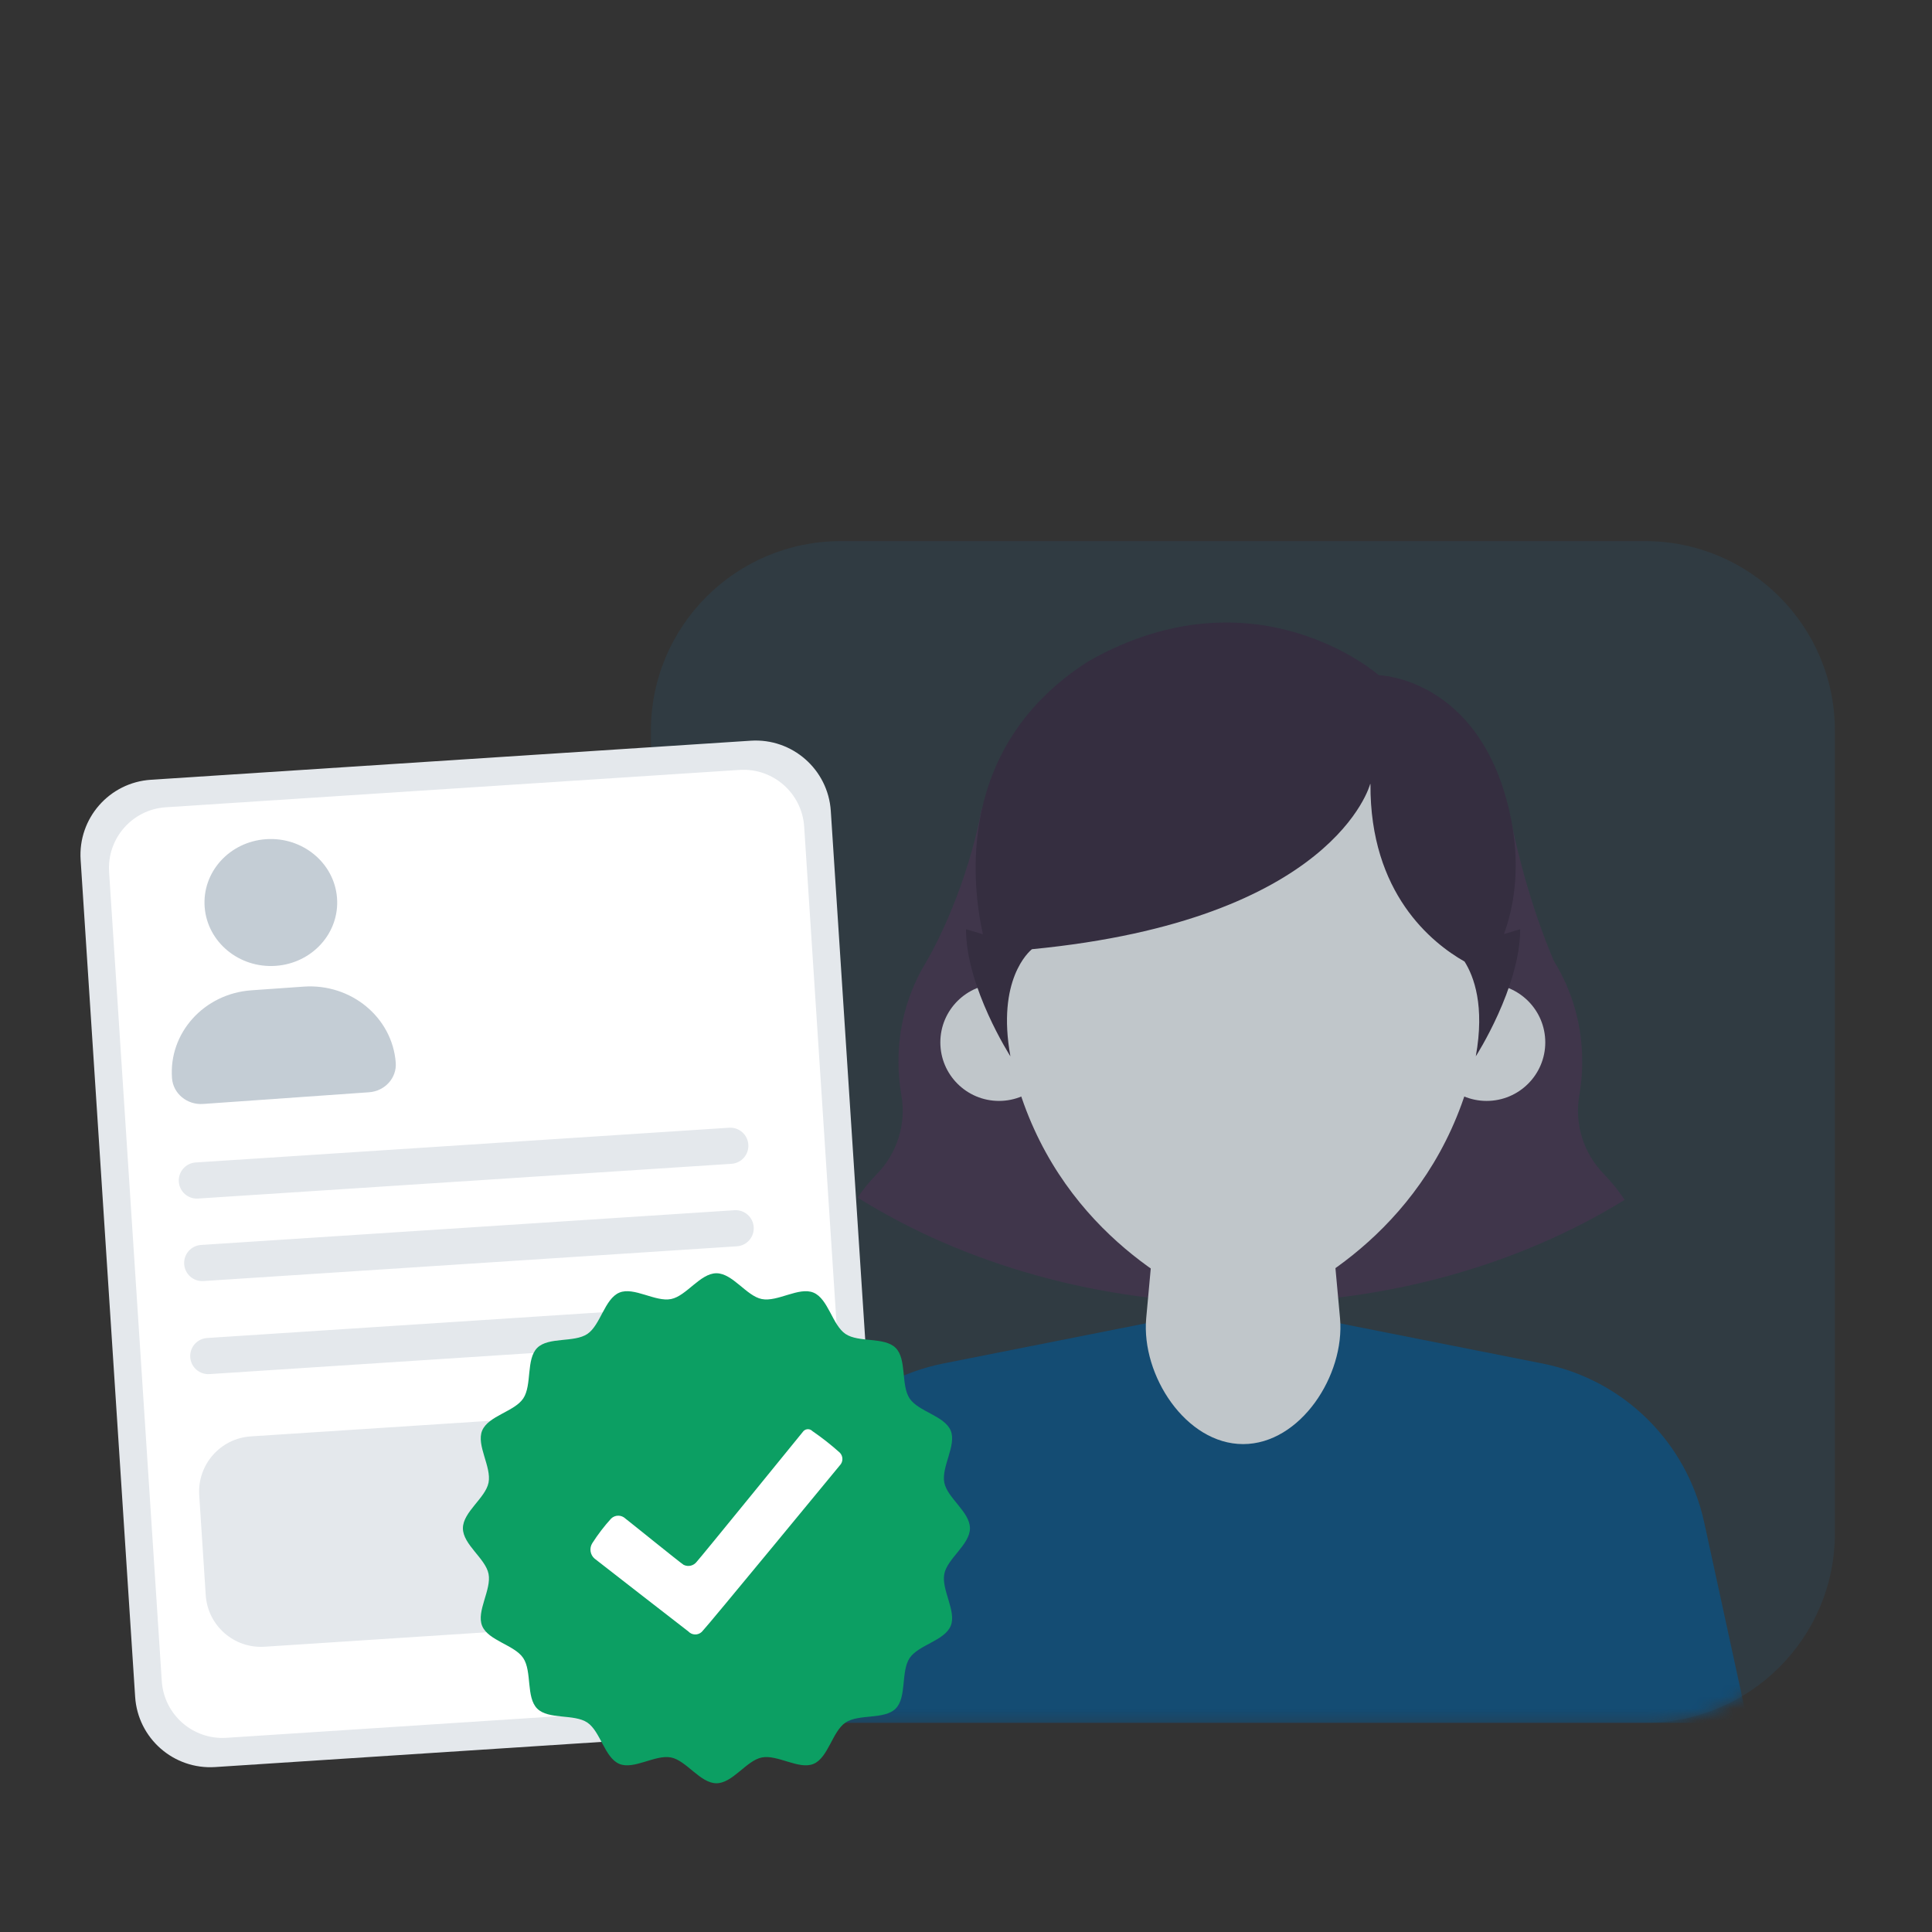 <svg width="160" height="160" viewBox="0 0 160 160" fill="none" xmlns="http://www.w3.org/2000/svg">
<rect x="0" y="0" width="160" height="160" fill="#333333" stroke="none"/>
<path d="M136.23 44.812H69.635C60.948 44.812 53.906 51.841 53.906 60.511V126.977C53.906 135.648 60.948 142.676 69.635 142.676H136.23C144.917 142.676 151.959 135.648 151.959 126.977V60.511C151.959 51.841 144.917 44.812 136.23 44.812Z" fill="#1A82CF" fill-opacity="0.1"/>
<mask id="mask0_543_43401" style="mask-type:alpha" maskUnits="userSpaceOnUse" x="53" y="44" width="99" height="99">
<path opacity="0.8" d="M136.23 44.812H69.635C60.948 44.812 53.906 51.841 53.906 60.511V126.977C53.906 135.648 60.948 142.676 69.635 142.676H136.23C144.917 142.676 151.959 135.648 151.959 126.977V60.511C151.959 51.841 144.917 44.812 136.23 44.812Z" fill="#1A82CF"/>
</mask>
<g mask="url(#mask0_543_43401)">
<path d="M81.317 66.93C81.317 66.93 83.103 70.59 82.347 74.197C84.607 72.913 87.223 72.172 90.022 72.149C95.203 72.103 99.806 74.55 102.721 78.359C105.635 74.55 110.239 72.103 115.42 72.149C118.321 72.172 121.026 72.968 123.342 74.341C122.811 70.766 124.964 67.124 124.968 67.117C126.197 73.51 128.027 78.062 128.693 79.595C130.207 82.045 131.066 84.945 131.033 88.056C131.033 88.933 130.941 89.81 130.802 90.664C130.362 93.065 131.149 95.536 132.86 97.268C133.485 97.914 134.04 98.606 134.549 99.368C125.852 104.724 114.864 107.934 102.929 107.934C90.993 107.934 79.775 104.655 71.031 99.184C71.471 98.491 72.003 97.868 72.581 97.268C74.293 95.536 75.079 93.065 74.64 90.664C74.501 89.81 74.408 88.933 74.408 88.056C74.378 85.18 75.109 82.483 76.416 80.156L76.414 80.158C76.415 80.157 76.426 80.137 76.449 80.1C76.533 79.952 76.62 79.806 76.708 79.661C77.565 78.173 80.065 73.446 81.317 66.93Z" fill="#43354E"/>
<path d="M123.115 91.173C125.798 91.173 127.973 89.002 127.973 86.325C127.973 83.647 125.798 81.477 123.115 81.477C120.433 81.477 118.258 83.647 118.258 86.325C118.258 89.002 120.433 91.173 123.115 91.173Z" fill="#E4E8EC"/>
<path d="M82.733 91.173C85.415 91.173 87.59 89.002 87.59 86.325C87.59 83.647 85.415 81.477 82.733 81.477C80.05 81.477 77.875 83.647 77.875 86.325C77.875 89.002 80.05 91.173 82.733 91.173Z" fill="#E4E8EC"/>
<path d="M144.766 142.676H61.102L64.71 126.077C66.167 119.405 71.418 114.256 78.126 112.917L102.922 108L127.719 112.917C134.427 114.233 139.678 119.405 141.135 126.077L144.743 142.676H144.766Z" fill="#0C5080"/>
<path d="M102.949 119.594C98.207 119.594 94.506 113.892 94.923 109.182L95.94 98.055H109.958L110.976 109.182C111.392 113.892 107.691 119.594 102.949 119.594Z" fill="#E4E8EC"/>
<path d="M122.881 78.473C121.91 55.041 102.919 55.133 102.919 55.133C102.919 55.133 83.929 55.041 82.957 78.473C82.286 94.703 91.354 102.853 97.507 106.477C100.86 108.463 105.001 108.463 108.355 106.477C114.485 102.853 123.552 94.68 122.904 78.473H122.881Z" fill="#E4E8EC"/>
<path d="M90.18 54.741C103.949 46.961 114.13 55.867 114.189 55.919C114.189 55.919 122.448 56.104 124.992 67.139C126.023 71.634 125.38 75.096 124.55 77.356L125.896 76.953C125.896 81.746 122.233 87.459 122.219 87.481C122.974 83.304 122.067 80.868 121.289 79.633C118.571 78.088 113.445 73.976 113.496 64.945L113.473 64.923C113.457 64.984 110.512 76.184 85.462 78.609C85.2 78.82 82.533 81.155 83.678 87.481C83.678 87.481 80 81.755 80 76.953L81.401 77.371C80.481 73.261 79.101 61.757 90.18 54.741Z" fill="#362A40"/>
</g>
<path d="M67.501 143.105L17.819 146.34C14.382 146.564 11.415 143.96 11.192 140.524L6.677 71.204C6.454 67.767 9.058 64.801 12.494 64.577L62.176 61.342C65.612 61.118 68.579 63.722 68.803 67.158L73.317 136.478C73.541 139.914 70.937 142.881 67.501 143.105Z" fill="#E4E8EC"/>
<path d="M66.264 140.824L18.751 143.918C15.976 144.098 13.579 141.996 13.398 139.22L9.034 72.209C8.853 69.432 10.957 67.036 13.733 66.855L61.245 63.761C64.02 63.581 66.417 65.684 66.598 68.46L70.962 135.47C71.143 138.246 69.039 140.643 66.264 140.824Z" fill="white"/>
<path d="M16.95 75.129C16.725 72.233 18.996 69.712 22.022 69.499C25.049 69.286 27.685 71.461 27.91 74.357C28.134 77.253 25.863 79.775 22.837 79.987C19.811 80.201 17.175 78.025 16.95 75.129ZM25.151 81.708L20.815 82.013C16.896 82.289 13.955 85.553 14.246 89.304C14.345 90.568 15.496 91.518 16.817 91.425L30.558 90.457C31.88 90.364 32.872 89.263 32.774 87.999C32.483 84.248 29.069 81.432 25.151 81.708Z" fill="#C4CDD5"/>
<path d="M60.577 96.382L16.399 99.259C15.574 99.313 14.862 98.688 14.808 97.862C14.754 97.037 15.38 96.325 16.205 96.271L60.383 93.394C61.208 93.34 61.92 93.966 61.974 94.791C62.028 95.616 61.402 96.329 60.577 96.382ZM62.419 101.622C62.365 100.796 61.653 100.171 60.827 100.225L16.65 103.102C15.825 103.155 15.199 103.868 15.253 104.694C15.307 105.519 16.019 106.144 16.844 106.091L61.022 103.214C61.847 103.16 62.473 102.447 62.419 101.622ZM62.921 109.328C62.867 108.503 62.154 107.877 61.329 107.931L17.151 110.808C16.326 110.862 15.701 111.574 15.755 112.4C15.808 113.225 16.521 113.85 17.346 113.797L61.524 110.92C62.349 110.866 62.974 110.153 62.921 109.328ZM64.204 129.028L63.665 120.755C63.501 118.229 61.319 116.315 58.794 116.48L20.774 118.955C18.248 119.12 16.334 121.301 16.499 123.827L17.038 132.1C17.202 134.625 19.383 136.54 21.908 136.375L59.928 133.899C62.455 133.735 64.368 131.554 64.204 129.028Z" fill="#E4E8EC"/>
<g clip-path="url(#clip0_543_43401)">
<mask id="mask1_543_43401" style="mask-type:luminance" maskUnits="userSpaceOnUse" x="28" y="97" width="63" height="59">
<path d="M90.667 97.328H28V155.995H90.667V97.328Z" fill="white"/>
</mask>
<g mask="url(#mask1_543_43401)">
<path d="M80.327 126.564C80.327 127.915 78.455 129.064 78.204 130.342C77.945 131.658 79.233 133.438 78.734 134.648C78.226 135.88 76.059 136.221 75.33 137.316C74.595 138.419 75.107 140.562 74.177 141.497C73.247 142.433 71.117 141.918 70.02 142.656C68.931 143.389 68.593 145.569 67.368 146.08C66.165 146.582 64.395 145.286 63.087 145.547C61.817 145.799 60.675 147.682 59.332 147.682C57.988 147.682 56.846 145.799 55.576 145.547C54.268 145.286 52.498 146.582 51.294 146.08C50.069 145.569 49.731 143.389 48.642 142.656C47.546 141.917 45.415 142.432 44.485 141.496C43.555 140.561 44.067 138.418 43.333 137.314C42.604 136.22 40.437 135.879 39.929 134.648C39.43 133.437 40.718 131.657 40.459 130.341C40.208 129.064 38.336 127.915 38.336 126.564C38.336 125.213 40.208 124.064 40.459 122.786C40.718 121.47 39.431 119.69 39.929 118.479C40.438 117.247 42.605 116.907 43.334 115.812C44.068 114.709 43.556 112.566 44.486 111.63C45.416 110.695 47.547 111.21 48.644 110.472C49.732 109.739 50.07 107.559 51.295 107.048C52.498 106.546 54.268 107.842 55.576 107.581C56.846 107.329 57.988 105.445 59.332 105.445C60.675 105.445 61.817 107.329 63.087 107.581C64.396 107.842 66.165 106.546 67.369 107.049C68.594 107.559 68.932 109.739 70.021 110.472C71.117 111.211 73.248 110.696 74.178 111.631C75.108 112.567 74.596 114.71 75.33 115.814C76.059 116.908 78.226 117.248 78.734 118.48C79.233 119.691 77.945 121.471 78.204 122.787C78.455 124.064 80.327 125.213 80.327 126.564Z" fill="#0C9F63"/>
<mask id="mask2_543_43401" style="mask-type:alpha" maskUnits="userSpaceOnUse" x="33" y="102" width="53" height="54">
<path d="M48.664 125.235L57.536 133.209L69.805 118.305" stroke="white" stroke-width="31" stroke-linecap="round"/>
</mask>
<g mask="url(#mask2_543_43401)">
<path d="M67.283 118.52C68.076 119.064 68.834 119.66 69.551 120.304C69.835 120.594 69.836 121.064 69.552 121.354C69.552 121.354 58.584 134.677 58.219 135.03C57.959 135.39 57.463 135.467 57.11 135.202C57.073 135.175 57.039 135.144 57.008 135.111C56.476 134.711 49.243 129.079 49.243 129.079C48.872 128.764 48.789 128.217 49.05 127.802C49.513 127.077 50.035 126.394 50.612 125.76C50.943 125.443 51.459 125.443 51.791 125.76C52.055 125.954 56.317 129.407 56.614 129.592C56.991 129.781 57.445 129.674 57.702 129.334C58.055 128.956 66.486 118.584 66.486 118.584C66.651 118.345 66.975 118.288 67.209 118.456C67.236 118.475 67.26 118.496 67.283 118.52Z" fill="white"/>
</g>
</g>
</g>
<defs>
<clipPath id="clip0_543_43401">
<rect width="62.667" height="58.667" fill="white" transform="translate(28 97.328)"/>
</clipPath>
</defs>
</svg>
